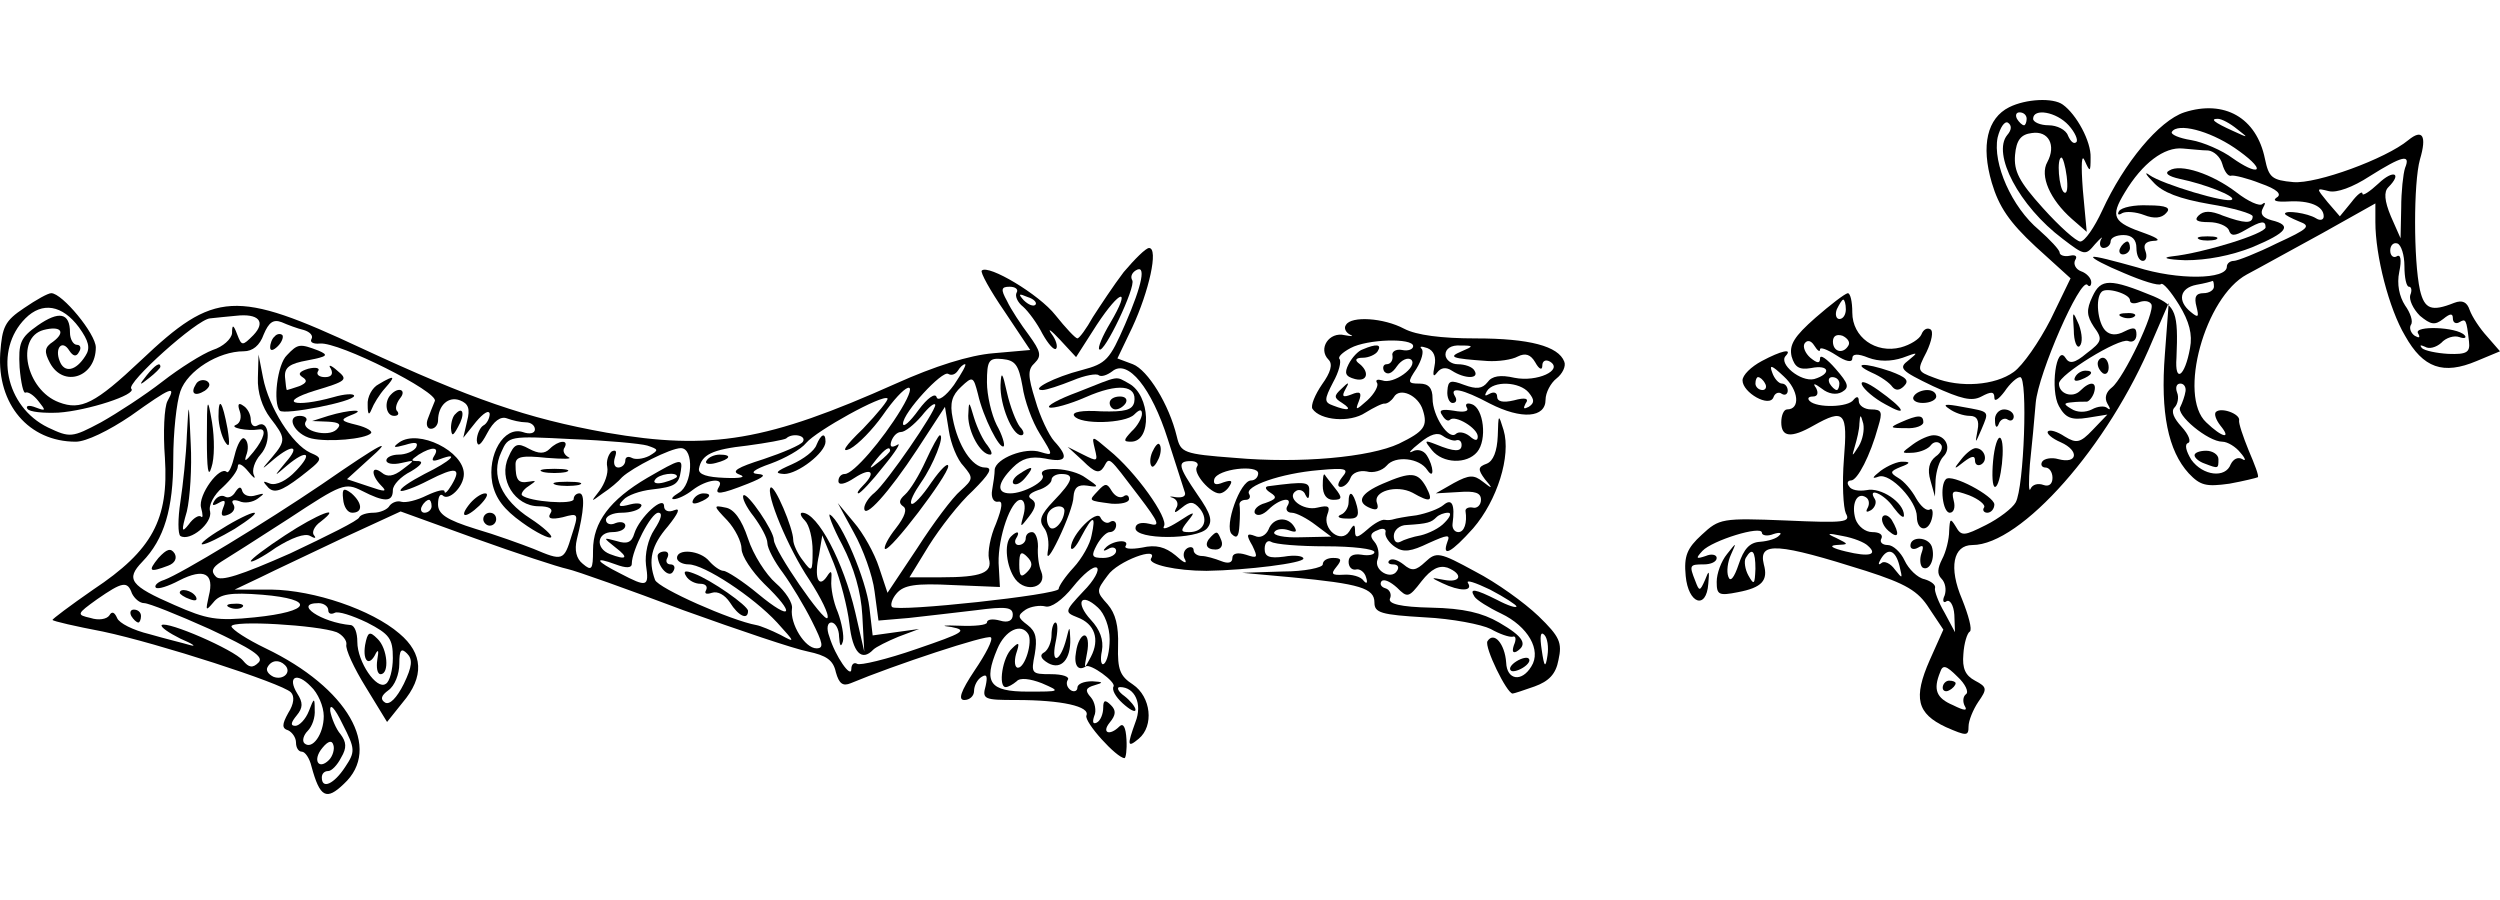 <svg xmlns="http://www.w3.org/2000/svg" viewBox="0 0 1000 360"><path d="M803.687 42.878c-8.782 4.391-11.366 15.24-6.974 30.222 2.841 9.557 6.974 15.757 17.565 25.572l13.949 12.657-8.008 16.532c-4.65 9.041-11.107 18.34-14.724 20.923-7.491 5.424-21.44 6.458-31.772 2.325-6.974-2.583-6.974-2.841-3.1-10.332 2.066-4.391 2.841-8.266 1.55-9.041-1.292-.775-2.841 0-3.616 2.066-.775 1.808-4.391 4.133-8.266 5.166-10.074 2.583-19.373-4.133-19.373-13.949 0-4.391-.775-7.749-1.808-7.749-1.292.258-6.974 4.65-12.915 9.816-8.524 7.491-10.591 10.849-9.557 15.498 1.292 4.391 3.1 5.424 7.749 4.65 7.491-1.55 8.266 2.325 1.292 4.391-5.424 1.292-14.465-6.199-11.366-9.299 2.841-3.1-1.808-2.066-9.557 2.066-4.391 2.325-7.749 5.683-7.749 7.749 0 4.908 10.849 11.107 12.399 6.716.517-1.55 2.066-2.325 3.358-1.292 1.292.775 2.325 0 2.325-1.292 0-1.55-1.033-2.841-2.325-2.841s-3.1-2.066-3.875-4.391c-1.292-3.358-.258-3.1 4.65 1.55 5.941 5.424 6.716 13.174 1.292 13.174-1.292 0-2.325 2.325-2.325 5.166 0 5.941 3.875 6.458 12.915 1.292 12.399-6.974 13.69-5.424 12.14 13.432-.775 9.816-.258 19.373.775 21.698 2.066 3.616-.517 3.875-24.023 2.841-25.572-1.033-26.606-.775-33.58 5.683-5.941 5.424-7.233 8.524-6.458 16.532 1.033 11.107 8.266 13.69 9.041 3.1.517-5.424.258-5.683-1.292-1.55-2.066 4.65-2.325 4.65-3.875.517-2.583-6.458-2.325-6.716 3.358-6.716 2.841 0 5.166-1.033 5.166-2.583 0-1.292-2.066-1.808-4.391-.775-3.875 1.292-4.133 1.033-1.292-2.066 3.875-4.133 23.764-10.332 23.764-7.233 0 1.033 2.066 1.55 4.65.517 2.325-.775 3.616-.517 2.325.517-1.033 1.292-4.391 2.325-7.749 2.583-4.133.258-6.458 2.841-8.524 9.041-1.808 5.424-3.358 7.233-4.133 4.908-.775-2.066-.258-5.941 1.033-8.782 2.325-5.166 2.325-5.166-1.55-.258-2.325 2.841-4.133 7.749-4.133 11.107 0 5.166.775 5.683 8.524 4.133 9.557-1.808 12.14-4.65 10.332-11.107-2.325-9.299 5.683-8.524 40.813 2.583 16.015 5.166 20.923 8.008 25.314 14.982l5.683 8.524-5.424 12.14c-6.716 15.24-5.166 21.44 6.458 26.864 8.266 3.616 9.041 3.616 9.041-.258 0-2.325 1.808-6.716 3.875-9.816 3.616-5.166 3.616-5.941-1.292-8.524-3.875-2.066-5.166-4.908-4.65-10.591.258-4.391 1.55-8.524 2.583-9.041 1.033-.775-.517-6.458-3.1-12.915-5.424-12.657-3.616-21.698 4.133-21.698 19.373 0 54.503-39.521 72.068-81.884l6.458-14.982-1.55 20.665c-1.808 23.248 1.292 38.488 9.557 47.529 4.65 4.908 6.974 5.424 16.273 4.133 5.683-1.033 10.849-2.325 11.366-2.583.517-.517-1.292-5.166-3.616-10.591-2.325-5.683-4.133-11.107-3.875-12.14.517-2.583-7.233-5.424-9.299-3.358-.775.775 0 3.1 1.808 5.424 4.65 5.683.775 4.908-5.683-1.292-11.366-10.591-.517-50.112 16.273-59.153 4.908-2.583 18.34-10.074 30.222-16.532l21.181-11.882v7.491c0 13.432 5.424 34.613 11.882 45.462 7.233 12.915 15.24 15.757 28.672 10.074l9.299-3.875-5.166-5.941c-2.841-3.1-5.941-7.749-6.974-10.591-1.033-3.1-2.841-4.133-6.199-2.841-9.041 3.616-11.882 2.583-13.69-5.166-2.583-11.882-2.583-42.879 0-52.178 2.841-9.557 1.033-12.399-4.65-7.749-9.041 7.491-36.68 17.565-45.979 16.79-8.524-.775-9.816-1.808-11.366-9.299-3.358-16.532-16.273-23.764-32.288-18.598-10.074 3.358-24.023 20.148-32.805 39.263-3.1 6.716-6.974 12.399-8.782 12.399-1.55 0-8.266-5.941-14.982-13.432-9.557-10.591-11.624-14.724-11.107-21.181.517-5.941 2.325-8.266 6.716-8.782 6.716-1.033 9.816 4.908 6.199 11.624-3.1 5.424 1.033 14.982 9.816 22.731l5.941 5.166-1.55-16.79c-.775-10.332-.517-14.724.775-11.624 2.066 4.65 2.325 4.65 2.325-1.292.258-6.458-5.683-17.307-11.107-21.181-3.875-2.841-14.724-2.325-21.44 1.033zm6.974 4.65c0 1.292-.517 2.583-1.033 2.583-.775 0-2.066-1.292-2.841-2.583-.775-1.55-.258-2.583 1.033-2.583 1.55 0 2.841 1.033 2.841 2.583zm16.79 2.583c2.583 2.841 3.875 5.941 3.1 6.716-1.033 1.033-2.325-.258-3.358-2.583-.775-2.325-4.391-4.133-7.749-4.133s-6.199-1.292-6.199-2.583c0-4.391 9.299-2.841 14.207 2.583zm-24.539 3.875c-6.199 7.491 4.65 28.414 22.214 41.588 8.782 6.716 9.041 6.716 12.915 2.066 2.325-2.583 3.358-3.358 2.325-1.808-.775 1.808-.258 3.358 1.033 3.358 1.55 0 2.841-1.292 2.841-2.583 0-1.55 2.325-2.583 5.166-2.583 3.358 0 5.166 1.808 5.166 5.166 0 2.841 1.033 5.166 2.583 5.166 1.292 0 1.808-1.808 1.033-3.875-1.033-2.583 0-3.875 3.1-4.133 3.1 0 2.066-1.033-2.841-2.841-13.432-4.65-14.465-6.716-8.524-16.532 6.974-11.624 15.757-18.34 23.248-17.565 3.358.258 7.749.775 10.074.775 2.325.258 4.908 2.583 5.683 5.424.775 2.841 2.325 5.166 3.616 4.65 1.033-.258 6.458 1.033 11.624 3.1 6.716 2.325 8.782 4.391 6.458 5.683-1.808 1.292 0 1.808 4.65 1.55 8.524-.517 14.207 1.808 14.207 5.941 0 1.55-1.55 1.808-3.1.775-3.358-2.066-12.399-3.358-12.399-1.808 0 .517 2.583 1.808 5.683 3.1 4.908 1.808 3.875 2.841-9.041 8.782-7.749 3.875-15.757 6.974-17.048 6.974-1.55 0-2.841 1.033-2.841 2.325 0 5.166-19.631 5.424-35.905.258-9.299-2.583-17.048-4.65-17.565-4.133-.517.517 4.908 3.358 12.399 6.458 7.233 3.1 13.69 5.166 14.724 4.391.775-.775 3.875 2.841 7.233 8.266 4.133 6.716 5.424 11.882 4.391 17.307-2.066 11.624-6.199 14.207-5.424 3.875.775-18.082-.258-20.665-9.041-24.539-17.565-7.233-21.181-7.233-24.539 0-2.583 5.424-2.325 7.749.517 12.14 3.616 4.908 3.358 5.941-2.841 10.591-4.908 4.133-6.974 4.391-8.524 1.808-3.616-5.683-6.199 12.915-2.583 19.373 2.583 4.65 4.908 5.683 11.366 4.65l8.008-1.292-5.941 6.199c-4.908 5.166-6.458 5.424-11.107 2.583-3.1-2.066-5.941-2.841-6.716-2.066-.775.775 1.55 2.841 5.166 4.391 7.491 3.358 6.716 8.782-1.033 6.716-2.583-.775-5.683-.258-6.458 1.033-.775 1.292 0 2.325 1.292 2.325 1.55 0 2.841 1.808 2.841 4.133 0 2.583-1.55 3.616-3.616 2.841-2.066-.775-4.391-.258-5.166 1.55-.775 1.808-.775-2.841-.258-9.816.775-7.233 1.808-18.082 2.325-24.539 1.033-11.882 17.823-50.112 20.665-47.27.775 1.033 1.55.517 1.55-1.033s-1.808-3.616-4.133-4.391c-2.066-.775-3.1-2.841-2.325-4.391 1.033-1.55.258-2.325-2.066-1.808-2.325.517-4.133-.258-4.133-1.292s-3.875-5.166-8.266-9.041c-10.849-9.041-18.598-26.606-16.532-36.938 1.033-4.133 2.841-6.716 4.133-5.941 1.55 1.033 1.55 2.841-.258 4.908zm91.958-2.325c4.65 3.616 4.65 3.616-1.55.775-8.008-3.616-9.299-4.908-6.199-4.908 1.55 0 4.908 1.808 7.749 4.133zm-1.033 7.491c5.683 3.875 9.557 7.491 8.782 8.524-1.033.775-5.166-1.292-9.557-4.391-4.133-3.1-11.882-6.458-16.532-7.233-4.908-.775-8.524-2.325-7.749-3.358 2.325-3.616 14.724-.517 25.056 6.458zm-67.16 11.366c.517 4.391.258 7.233-1.033 6.458-2.066-1.292-3.1-13.949-1.033-13.949.517 0 1.55 3.358 2.066 7.491zm135.353-3.358c-.775 2.325-1.55 9.557-1.55 16.015l-.258 12.14-3.875-8.782c-2.583-6.199-2.841-9.816-1.033-11.624 5.683-5.683 2.066-7.233-3.875-1.55-3.616 3.358-6.458 5.166-6.458 4.133 0-1.292-2.066.258-4.391 3.358l-4.65 5.683-4.908-5.683c-4.65-5.683-4.65-5.683.517-4.391 3.1.775 9.557-1.55 16.273-5.941 13.174-8.266 16.532-9.041 14.207-3.358zm-.258 39.263c0 4.65.775 8.266 1.808 8.266 1.033 0 1.292 1.55.517 3.358-.517 1.808 1.033 5.424 3.875 8.266 4.391 3.616 5.941 3.875 9.299 1.292 2.841-2.325 3.875-2.325 3.875-.258 0 1.808 1.292 2.325 2.583 1.55 2.583-1.55 2.841-1.292 3.875 7.749.517 4.391-1.033 5.166-8.266 4.908-4.65-.258-9.557-1.292-10.591-2.325-1.033-1.292-.517-1.292 1.292-.517 1.55 1.033 4.391.258 6.458-1.55 1.808-2.066 5.166-3.1 7.233-2.325 2.066.775 3.1.258 2.066-.775-3.1-3.358-20.406-3.875-18.598-.775 1.033 1.808.517 2.066-1.292 1.033-1.55-1.033-2.325-3.1-1.55-4.391 1.033-1.292-.258-4.908-2.325-7.749-2.325-3.616-3.358-8.524-2.325-13.432 1.033-4.908.517-7.233-1.033-6.199-1.292.775-2.583-.258-2.583-2.325s1.292-3.358 2.841-2.841c1.55.517 2.841 4.65 2.841 9.041zm-76.201 8.266c0 1.292-1.808 2.583-4.133 2.583-3.1 0-3.875 1.55-2.841 5.424 1.033 4.133.775 4.65-2.325 2.066-5.424-4.391-4.391-9.557 2.325-10.849 3.1-.517 5.941-1.292 6.458-1.55.258 0 .517.775.517 2.325zm-33.58 5.424c0 1.292 1.55 1.55 3.616.775 2.066-.775 4.133-.517 4.908.775 1.808 2.841-11.107 29.705-15.757 33.322-2.325 1.808-3.1 4.133-1.808 6.458 1.292 2.066 1.292 2.841 0 1.808-1.033-1.033-3.875-.775-6.199.517-2.583 1.292-5.941 1.292-8.266-.258-3.1-1.808-3.1-2.325.258-2.583 2.066-.258 4.65-.258 5.683-.258.775.258 2.325-1.292 3.1-3.358 1.55-4.65-1.292-5.166-5.424-1.033-3.1 3.1-8.524 1.292-8.524-2.841 0-3.616 24.023-18.34 27.639-17.048 1.808.775 3.358-.258 3.358-2.583 0-2.841-1.033-3.1-4.65-1.292-3.358 1.808-5.941 1.55-7.749-.258-3.1-3.1-4.133-12.915-1.55-15.498 1.808-2.066 11.366.775 11.366 3.358zm-113.656 3.616c0 2.066-1.033 3.875-2.583 3.875-1.292 0-1.808-1.808-1.033-3.875 1.033-2.066 2.066-3.875 2.583-3.875s1.033 1.808 1.033 3.875zm1.033 14.465c-2.066 3.616-6.199 2.583-6.199-1.55 0-2.325 1.55-3.1 3.875-2.325 2.066 1.033 3.1 2.583 2.325 3.875zm-11.366 1.55c0-1.033 2.841 0 6.458 2.325 3.875 2.583 6.458 3.1 6.458 1.292 0-1.808 2.066-2.066 6.458-.258 4.133 1.55 9.041 1.55 13.69 0 6.199-2.325 6.458-2.325 2.325 1.033-4.133 3.1-3.1 4.133 9.816 10.332 11.366 5.166 15.498 6.199 19.373 4.133s5.166-2.066 5.166.517c0 1.808 1.808.517 4.133-2.583 2.066-3.1 4.908-5.683 6.199-5.683 3.1 0 1.55 44.171-1.808 50.112-1.292 2.325-6.716 6.458-11.882 9.041-8.782 4.391-9.816 4.65-12.14.517-2.066-3.358-2.325-3.1-2.583 1.808 0 3.358-1.292 8.524-2.841 11.366-1.808 3.616-2.066 5.941-.258 7.749 1.55 1.55 2.066 4.391 1.292 6.716-1.033 2.066-.517 3.358.775 2.325 1.292-.775 2.841 1.55 3.1 5.424l.258 6.974-4.133-7.749c-2.583-4.391-4.133-8.782-3.875-9.816.517-1.292-1.55-2.841-4.133-3.616-2.841-.517-6.458-4.133-8.008-7.491s-4.65-6.199-6.716-6.199c-2.325 0-3.358-1.292-2.583-2.583.775-1.55-.775-2.583-3.616-2.583-2.841 0-5.683-2.325-6.716-5.166-1.808-5.941.517-11.107 4.133-8.782 1.292.775 1.55 2.583.775 4.133-1.033 1.808-.517 2.066 1.292 1.033 1.55-1.033 2.325-3.1 1.55-4.391-3.358-5.166 3.875-2.066 7.491 3.358 2.325 3.1 4.133 4.65 4.133 3.1 0-5.166-9.299-11.366-14.982-10.074-3.1.517-6.199 0-6.974-1.55-1.033-1.292-.517-2.325.775-2.325 2.583 0 7.749-10.074 10.849-21.44 1.808-5.941 1.55-6.974-2.841-6.974-2.583 0-4.908-1.55-4.908-3.358 0-1.808-.775-2.066-2.066-.517-2.066 3.1-14.724 3.358-17.565.517-1.033-1.033-.517-1.808 1.292-1.808 1.808 0 2.325-1.292 1.292-3.358-1.55-2.066-.775-2.066 2.325.258 2.583 2.066 5.683 2.583 8.008 1.292 3.1-1.808 2.583-3.358-2.583-9.299-3.358-3.875-6.199-5.941-6.199-4.133 0 2.066-1.033 2.066-3.875-.258-2.066-1.808-3.1-4.391-2.325-5.683 1.033-1.55 2.583-1.292 3.875.775 1.292 2.066 2.325 2.841 2.325 1.55zm-21.956 13.69c.775 1.292.258 2.583-1.033 2.583-1.55 0-2.841-1.292-2.841-2.583 0-1.55.517-2.583 1.033-2.583.775 0 2.066 1.033 2.841 2.583zm29.705 0c0 1.292-.517 2.583-1.033 2.583-.775 0-2.066-1.292-2.841-2.583-.775-1.55-.258-2.583 1.033-2.583 1.55 0 2.841 1.033 2.841 2.583zm138.453 3.1c-.258 1.808-1.292 4.65-2.066 6.199-2.066 3.1 11.107 13.949 16.79 13.949 2.066 0 5.424 2.066 7.233 4.391 2.066 2.325 2.325 3.616.775 2.583-1.808-1.033-3.616 0-4.65 2.066-2.066 5.683-11.107 4.65-15.757-1.808-2.066-3.358-2.841-6.199-1.292-6.716 1.292-.517.258-3.358-2.583-6.458-3.1-3.358-4.391-6.199-2.841-7.749 1.292-1.292 1.808-4.133 1.033-5.941-.775-2.066-.258-3.616 1.292-3.616s2.325 1.55 2.066 3.1zm-130.704 21.956c-2.841 4.391-2.841 4.391-1.55 0 .775-2.583 1.808-6.716 1.808-9.041.258-3.875.517-3.875 1.55 0 .517 2.583-.258 6.458-1.808 9.041zm3.616 39.779c4.133 3.616.775 4.65-8.782 2.325-5.424-1.292-6.974-2.325-3.875-2.583 5.166-.258 5.166-.258 0-2.841-4.133-1.808-3.616-2.066 2.583-.775 4.391.775 8.782 2.583 10.074 3.875zm-44.946 9.299c-.258 6.199-.517 6.716-2.841 2.583-1.292-2.325-1.808-5.683-1.033-6.974 2.583-4.391 3.875-2.841 3.875 4.391zm57.603-1.292c1.292 5.424 1.292 5.424-1.808 1.55-1.808-2.583-4.391-3.616-5.424-2.583-1.292 1.033-1.292.258-.258-1.55 2.841-4.908 5.941-3.616 7.491 2.583zm26.606 51.403c-1.292 1.033-1.292 3.1-.517 4.65 1.292 2.066 0 2.066-4.65-.258-6.716-2.841-8.008-6.199-5.166-13.174 1.033-3.1 2.325-2.841 6.974 1.808 3.1 2.841 4.65 6.199 3.358 6.974z"/><path d="M867.747 68.192c-2.066 1.033-.517 2.325 4.133 3.358 10.074 2.066 22.473 6.974 20.923 8.266-1.55 1.808-28.156-6.199-33.063-9.816-2.066-1.55-1.55-.258 1.55 2.841 3.616 4.133 10.591 6.716 22.473 8.782 9.557 1.55 17.307 3.875 17.307 4.908 0 3.1-3.358 2.841-11.882-.258-4.908-2.066-7.749-2.066-9.816 0-1.808 1.808-.517 2.583 4.133 2.583 3.875 0 7.233 1.55 8.008 3.1.775 2.583 2.325 2.583 6.716 0 6.199-3.616 8.008-3.875 8.008-1.033 0 2.583-25.056 10.332-37.455 11.624-4.391.517-2.066 1.292 5.424 1.55 8.524 0 18.082-1.808 26.606-5.166 14.207-5.941 16.273-8.782 7.749-10.849-3.616-1.033-4.65-2.583-3.358-4.908 1.033-1.808 1.033-2.583-.258-1.55-1.033 1.033-5.683-1.033-10.332-4.65-9.816-7.491-22.473-11.624-26.864-8.782z"/><path d="M847.599 84.465c-.775 1.292-.258 1.808 1.292.775 1.55-.775 5.424-.517 8.782.775 3.875 1.55 6.974 1.292 8.782-.775 2.066-2.066.258-3.1-7.233-3.1-5.424-.258-10.591.775-11.624 2.325zM879.888 95.831c1.55.517 4.65.517 6.458 0 1.55-.775.258-1.292-3.358-1.292s-4.908.517-3.1 1.292zM848.116 99.189c-.775 1.292-.258 2.583 1.033 2.583 1.55 0 2.841-1.292 2.841-2.583 0-1.55-.517-2.583-1.033-2.583-.775 0-2.066 1.033-2.841 2.583zM829.517 131.994c0 4.65 1.292 7.491 2.325 6.458 1.292-1.292 1.033-4.908-.258-8.524-2.583-5.941-2.583-5.683-2.066 2.066zM848.891 126.828c1.808.775 4.133.517 4.908-.258 1.033-.775-.517-1.55-3.358-1.292-2.841 0-3.616.775-1.55 1.55zM839.075 145.426c0 1.55 1.033 3.1 2.066 3.875 1.292.775 2.325-.258 2.325-2.325s-1.033-3.875-2.325-3.875c-1.033 0-2.066 1.033-2.066 2.325zM830.034 150.85c-.775 1.55.258 1.808 2.325 1.033 4.65-1.808 5.424-3.616 1.808-3.616-1.55 0-3.358 1.033-4.133 2.583zM748.667 149.042c3.616 1.55 7.233 4.133 8.266 5.683 1.292 1.55 2.841 1.55 4.65-.258 2.325-2.325.775-3.616-5.424-5.941-10.591-3.616-15.757-3.358-7.491.517zM744.792 153.95c.775 1.808 4.908 5.424 9.299 7.749 9.557 5.424 7.749 1.808-2.841-5.683-4.391-3.1-7.233-4.133-6.458-2.066zM765.457 158.6c-.775 1.292.775 2.583 3.616 2.583 3.1 0 5.424-1.292 5.424-2.583 0-1.55-1.55-2.583-3.616-2.583-2.066 0-4.65 1.033-5.424 2.583zM779.664 163.507c2.066 1.55 5.683 2.841 8.266 2.841 2.841 0 3.875 1.808 3.1 5.683-1.033 5.683-1.033 5.683 1.55-.258 3.1-7.491 3.616-6.974-7.749-9.041-6.716-1.292-8.008-1.033-5.166.775zM798.004 168.157c0 2.841.775 3.358 1.55 1.292.517-1.55 2.325-2.583 3.616-1.55 1.292.775 2.325 0 2.325-1.292 0-1.55-1.808-2.841-3.875-2.841s-3.875 2.066-3.616 4.391zM760.291 168.932c-4.65 2.066-4.391 2.325 2.066 2.325 3.875.258 6.974-1.033 6.974-2.325 0-3.1-2.066-3.1-9.041 0zM765.199 177.714c-4.908 3.616-4.908 3.616.258 3.358 2.841-.258 5.941-1.55 6.974-3.1 1.033-1.292 2.841-1.55 3.875-.258 1.033 1.033.258 3.358-2.066 4.908-2.583 2.066-3.358 5.166-2.066 9.557l1.808 6.458.258-6.716c.258-3.616 1.55-7.749 3.1-9.299 3.358-3.358 1.033-8.524-3.875-8.524-1.808 0-5.424 1.55-8.266 3.616zM797.229 184.43c-.517 5.683-.258 10.332.775 10.332 2.325 0 4.391-18.082 2.066-19.631-1.033-.517-2.325 3.616-2.841 9.299zM784.572 183.655c-3.358 4.133-3.1 4.391 1.033 1.033 3.1-2.325 4.391-2.583 4.391-.517 0 1.808 1.292 2.325 2.583 1.55 2.841-1.808 1.033-6.458-2.325-6.458-1.292 0-3.875 2.066-5.683 4.391z"/><path d="M752.283 188.305c-3.616 2.841-3.616 3.358-.775 2.325 4.65-1.55 15.24 9.816 15.24 16.015 0 5.683 4.391 6.458 5.941 1.033.775-2.841.258-4.65-.775-3.875-1.292.775-3.616-1.292-5.424-4.391-1.808-3.358-4.908-6.974-7.233-8.266-3.358-2.066-3.358-2.583 1.033-4.391 3.616-1.292 4.133-2.066 1.033-2.066-2.066-.258-6.199 1.55-9.041 3.616zM778.372 191.663c-2.583 2.583-1.292 13.432 1.55 13.432 1.55 0 2.325-2.066 1.55-4.908-1.033-4.133-.258-4.391 6.199-2.066 3.875 1.55 6.716 3.875 5.941 4.908-.775 1.033 0 2.066 1.292 2.066 1.55 0 2.841-1.55 2.841-3.358-.258-3.358-17.048-12.399-19.373-10.074zM753.058 206.645c-.775 1.292.258 3.875 2.325 5.683 4.133 3.616 4.65 1.292 1.292-4.391-1.292-1.808-2.841-2.325-3.616-1.292zM764.166 218.269c0 1.292 1.292 1.808 3.1.775 2.066-1.292 2.325-.517 1.292 2.325-.775 2.325-.517 4.908.517 5.683 2.841 1.55 5.166-3.875 3.616-8.524-1.55-3.875-8.524-4.133-8.524-.258zM877.821 182.106c0 1.033 1.808 2.583 4.133 3.358 5.424 2.066 5.424 2.066 5.424-1.808 0-1.808-2.325-3.358-4.908-3.358-2.583 0-4.65.775-4.65 1.808zM777.081 275.096c0 1.292 1.292 1.808 2.583 1.033 1.55-.775 2.583-2.066 2.583-2.841 0-.517-1.033-1.033-2.583-1.033-1.292 0-2.583 1.292-2.583 2.841zM449.546 108.746c-4.133 5.424-9.557 13.69-12.399 18.082-2.583 4.65-5.424 8.524-6.199 8.524-.775 0-4.65-4.133-8.782-9.299-6.458-8.266-26.864-20.406-29.447-17.823-.775.517 3.358 8.008 9.041 16.273l10.332 15.498-14.724 1.292c-9.557.775-23.506 5.166-39.005 12.14-51.403 22.989-73.876 26.864-115.722 19.631-31.772-5.683-54.245-13.432-98.157-33.838-50.37-23.506-58.636-22.989-88.083 4.908-18.34 17.307-24.023 20.148-32.805 16.79-13.174-4.908-17.565-25.831-6.199-28.93 6.974-1.808 9.041.775 3.875 4.65-3.616 2.325-3.616 4.133-1.292 8.524 5.424 10.074 18.34 5.683 18.34-6.199 0-5.424-13.432-21.698-17.823-21.698-1.292 0-5.941 2.583-10.849 5.941-7.749 5.166-8.782 7.491-9.557 18.082-1.292 20.406 11.366 35.388 30.222 35.388 4.133 0 13.174-4.391 21.956-10.332 16.273-11.624 18.34-12.399 14.724-5.941-1.292 2.325-1.808 12.657-1.033 22.731 1.55 24.539-4.908 36.938-28.672 52.695-9.299 6.458-16.532 11.882-16.273 12.14.258.517 9.299 2.583 20.148 4.65 21.956 4.65 71.551 20.665 75.168 24.281 1.55 1.55 1.292 4.65-1.033 8.266-2.583 4.65-2.583 6.199 0 6.974 1.55.775 3.1 2.841 3.1 4.908 0 2.066 1.033 3.616 2.325 3.616s3.1 2.583 3.875 5.941c3.358 12.399 5.941 13.69 12.915 6.974 15.498-14.207 1.55-38.488-31.255-54.245-7.491-3.616-13.432-7.491-13.69-8.782 0-2.583 34.613-.517 42.104 2.325 2.325 1.033 4.133 3.358 3.875 4.908-.517 1.808 3.1 9.557 7.749 17.048l8.524 13.949 6.199-7.749c8.782-10.332 8.266-19.631-1.292-27.639-11.107-9.557-34.097-17.307-51.145-17.565h-14.724l10.332-4.908c5.683-2.841 20.665-9.816 33.063-15.757l22.989-10.591 29.964 10.849c16.532 5.941 33.063 11.366 36.68 12.14 3.616.775 24.539 8.266 46.495 16.532 22.214 8.008 44.429 15.498 49.853 16.532 7.233 1.55 10.074 3.358 11.107 8.266 1.292 4.65 2.841 5.683 5.941 4.391 17.307-7.233 54.761-19.631 56.053-18.34 1.033.775-2.066 6.716-6.458 13.174-5.683 8.524-6.716 11.882-4.133 11.882 2.066 0 3.875-1.55 3.875-3.616 0-2.066 1.292-4.65 3.1-5.683 2.066-1.292 2.325 0 1.55 3.616-1.55 5.424-.517 5.683 12.14 5.683 18.34 0 29.705 2.583 28.156 6.199-1.033 2.583 12.14 17.048 15.24 17.048.517 0 1.033-3.358.775-7.491-.258-4.908-1.292-6.716-2.841-5.166-3.875 3.875-7.233 2.583-3.875-1.55 2.583-3.1 2.583-4.908.517-6.974-2.325-2.325-3.1-2.066-3.1 1.033 0 2.325-1.033 5.166-2.583 5.941-1.55.775-1.808-.258-1.033-2.583 1.033-2.066.258-5.683-1.292-7.491-2.583-2.841-2.066-3.875 1.55-4.908 3.616-1.033 3.358-1.292-1.033-1.55-3.358 0-5.941 1.033-5.941 2.583 0 1.292-1.292 1.808-2.583 1.033-1.55-1.033-2.066-2.841-1.292-4.133 1.033-1.292-2.066-2.325-6.716-2.325-7.749 0-8.008-.258-6.458-8.008 1.033-6.199.517-9.041-2.841-11.624-4.133-3.1-4.133-3.875-.775-6.199 2.066-1.292 5.683-1.808 7.749-1.292 2.325.775 6.974-2.583 11.107-7.749 4.133-5.166 8.266-8.524 9.557-7.749 1.292.775-1.033 5.166-5.424 9.557-7.491 8.008-7.491 8.266-2.325 10.332 6.974 2.583 9.041 8.782 5.424 15.757-2.841 5.424-2.841 5.166-1.55-1.55.775-3.875.258-6.974-1.033-6.974s-2.841 2.841-3.358 6.458c-1.033 5.424.775 8.008 3.875 5.941 1.808-1.292 12.14 6.199 11.107 8.008-.775 1.292.775 4.133 3.616 6.716 2.841 2.583 5.166 3.875 5.166 2.583 0-1.033-2.066-3.616-4.391-5.424-2.583-1.808-3.358-3.616-1.808-3.616 5.941 0 9.041 6.716 6.199 13.949-3.358 9.299-3.358 10.591 1.292 6.716 6.199-5.166 4.908-16.79-2.325-21.698-5.166-3.358-6.199-5.941-5.941-15.498.258-8.008-1.033-12.915-4.133-16.532-4.65-5.166-4.65-5.424 0-11.624 3.875-5.683 20.665-11.882 17.307-6.716-1.292 2.325 10.074 4.908 22.214 4.908 16.273-.258 38.746-3.1 38.746-4.908 0-1.033-3.358-1.55-7.749-.775-5.941.775-7.749 0-7.749-3.1 0-2.583 1.292-3.616 2.583-2.841 1.55 1.033 11.366 1.808 21.956 1.808s19.373 1.033 19.373 2.325c0 1.033-2.325 1.55-5.166 1.033-3.358-.517-5.166.517-5.166 2.841 0 2.066 1.292 3.358 2.841 3.1 1.55-.517 3.616 1.033 4.133 3.1.775 2.325.258 2.841-1.033 1.292-1.033-1.55-4.65-2.583-8.008-2.325-4.65.258-5.166-.258-2.841-3.1s2.066-3.616-1.292-3.616c-2.325 0-4.133 1.033-4.133 2.583 0 1.292-7.233 2.841-16.015 2.841l-16.273.517 19.89 1.808c27.381 2.583 33.063 4.391 33.063 10.074 0 4.133 2.583 4.908 20.148 5.941 10.849.517 22.731 2.841 26.347 4.65 3.616 2.066 7.491 3.358 8.782 3.1 1.292-.517 1.55 1.033.517 3.358-.775 2.325-.517 3.358 1.033 2.583 4.65-2.841 2.841-5.941-6.974-11.624-6.716-3.875-14.207-5.683-27.122-5.941-12.399-.258-17.307-1.55-16.532-3.616.775-1.55 0-3.616-1.808-4.133-1.808-.517-2.325-1.808-1.55-2.841 1.033-1.033 3.616.258 6.199 2.583 4.133 4.133 4.65 4.133 9.816-2.583 3.875-4.908 6.974-6.458 10.332-5.424 6.458 2.583 5.424 6.199-1.292 4.908-5.424-1.033-5.683-1.033-.775 1.292 6.974 3.358 12.399 3.358 10.332 0-1.033-1.55 2.841-.258 8.782 2.583 5.941 3.1 10.591 6.199 10.591 6.716 0 .775-3.358-.258-7.749-2.583-8.782-4.391-11.366-4.908-9.041-1.292.775 1.292 5.683 4.391 10.591 6.716 10.849 5.166 16.273 14.724 12.14 21.181-3.875 6.458-9.816 5.424-10.074-1.55-.517-7.491-4.908-12.657-7.491-8.524-1.292 2.325 7.749 20.923 10.074 20.923.517 0 4.391-1.292 8.782-2.841 5.683-2.066 8.524-4.908 9.557-10.591 1.55-6.974.517-9.299-8.008-17.565-5.683-5.424-16.79-13.432-25.314-17.823-14.207-7.749-15.498-8.008-19.89-3.875-3.875 3.616-5.424 3.875-8.782 1.033-2.325-1.808-4.65-2.583-5.683-1.55-.775.775-.258 1.55 1.55 1.55 1.808 0 2.583 1.033 1.55 2.583-2.325 3.875-9.557-.258-7.749-4.65.775-2.066.258-5.166-1.292-6.974-2.066-2.325-1.55-3.616 1.292-4.65 2.066-1.033 3.616-.517 3.1 1.033-.258 1.55 1.55 4.133 3.875 5.683 3.358 2.325 6.458 1.808 13.432-1.55 7.491-3.358 8.782-3.616 7.491-.517-2.325 6.458 1.55 4.391 10.332-5.424 9.557-11.107 15.24-28.93 12.14-39.263-2.066-6.716-2.066-6.458-2.325 2.325-.258 6.199-1.808 10.074-4.391 11.107-3.616 1.292-3.616 2.325-.775 6.199 3.358 3.875 3.1 4.133-.775 1.033-3.616-2.841-5.424-2.841-11.624.517l-7.233 4.133 9.041-.517c6.716-.517 9.041.258 9.041 3.1 0 2.066-1.55 3.616-3.358 3.1-1.55-.258-2.841.258-2.841 1.292.775 4.908-.517 8.524-2.841 8.524-1.55 0-2.583-1.55-2.325-3.358 1.033-7.749-.258-10.332-3.616-7.491-1.808 1.55-6.716 3.358-10.849 4.133-4.391.517-8.266 1.292-9.041 1.55-.775.258-2.325.517-3.616.258-1.292-.258-4.391 1.55-6.974 3.875-3.875 3.358-4.908 3.616-4.908.775 0-3.1-.517-3.1-2.325 0-3.358 5.166-10.849-1.033-8.782-6.716 1.292-3.358.517-3.875-3.875-2.841-5.941 1.55-12.915-4.133-8.524-6.716 1.292-.775 3.1 0 3.616 1.55 1.033 2.066 1.55 1.808 1.55-1.033.258-4.133-.775-4.391-16.532-2.325-1.292.258-1.033 1.292 1.033 2.583 2.841 1.808 2.325 2.583-2.066 4.133-3.1.775-4.908 2.841-4.133 4.133 1.033 1.292 3.358.517 5.424-1.55 4.391-4.391 10.074-5.424 7.491-1.292-.775 1.292 0 2.583 1.808 2.583s6.199 2.325 9.557 4.908l6.199 4.65-12.14.258c-6.716.258-11.366-.775-10.591-2.066.775-1.292 3.358-1.55 5.683-.775 2.841 1.033 3.616.775 2.325-1.292-2.583-4.391-8.524-3.875-10.332 1.033-1.033 2.325-3.358 3.616-5.424 2.583-3.358-1.292-3.616-.517-1.033 3.875 2.325 4.908 2.066 5.166-2.583 3.616-3.358-1.033-5.424-.517-5.424 1.292 0 2.066-1.808 2.325-4.391 1.292s-6.199-2.066-7.749-2.066c-1.808 0-3.358-1.033-3.358-2.325s-1.292-1.55-2.583-.775c-1.55 1.033-1.808 3.1-.775 4.65.775 1.808-.775 1.033-3.875-1.808-4.133-3.358-7.749-4.391-13.432-3.1-4.391.775-7.491.517-6.458-.775 1.55-2.841-5.683-2.066-8.266 1.033-1.033 1.033-.517 1.292 1.292.258 1.55-1.033 3.1-.517 3.1.775 0 1.55-2.325 2.841-5.166 2.841-4.65 0-4.908-.775-2.583-5.166 1.55-2.841 3.875-5.166 5.166-5.166 1.55 0 2.583-1.292 2.583-2.841 0-1.292-1.033-2.066-2.325-1.292-1.292 1.033-3.1 0-3.875-1.55-1.292-3.875-11.882 6.716-11.882 11.882.258 1.55 2.066-.258 4.133-4.391 4.65-8.782 5.941-8.782 4.133-.517-.517 3.358-3.875 9.299-7.233 12.915-3.358 3.616-5.941 7.491-5.941 8.524 0 2.325-64.577 9.299-66.643 7.233-.775-.775 0-3.358 1.808-5.424 2.841-3.358 7.491-4.133 22.473-3.358l18.856.775-.517-9.557c-.258-10.332 4.908-25.314 8.782-25.314 1.55 0 2.066 2.583 1.292 5.683-1.55 5.683-1.55 5.683 2.066 1.033 2.841-3.616 3.1-5.683 1.033-6.974-1.808-1.033-1.033-2.325 2.583-3.616 2.841-.775 5.424-2.841 5.424-4.133s1.808-2.325 3.875-2.325c5.424 0 4.908 2.583-3.1 10.849-5.166 5.424-5.941 7.749-3.875 10.591 1.55 1.808 2.325 6.199 1.55 9.816-.517 3.358 1.292 1.033 4.391-5.424 3.1-6.458 5.941-13.949 5.941-16.79.258-3.616 1.808-4.908 5.424-4.391 4.908.775 4.908.517-.517-3.1-5.424-4.133-19.631-4.908-17.307-1.033 1.55 2.325-7.491 7.233-12.915 7.233-5.683 0-5.166-4.133 1.033-10.332 3.616-3.616 6.974-4.65 12.915-3.616 8.524 1.808 9.816-.258 3.616-6.974-2.066-2.325-5.683-9.816-7.491-16.273-3.1-9.816-3.1-12.399-.258-14.982 2.841-2.841 2.325-4.65-2.325-11.107-3.1-4.133-7.233-10.332-8.782-13.69-2.583-4.65-2.325-5.683 1.033-5.683 2.325 0 3.616 1.033 2.841 2.325-.775 1.292.258 3.875 2.583 5.683 2.066 1.808 5.683 6.716 7.749 10.849 2.325 4.133 4.65 6.716 5.424 5.941.775-.775 0-3.616-1.808-5.941-1.808-2.583-.258-1.55 3.358 2.325l6.458 6.974 8.266-12.915c9.557-14.465 13.949-15.24 5.424-.775-3.1 5.166-5.166 10.074-4.391 10.591 1.808 2.066 14.724-25.056 13.174-27.639-.775-1.292-.258-2.841 1.292-3.875 4.391-2.841 2.841 5.424-4.133 21.44-6.199 14.207-7.491 15.757-17.307 18.34-11.107 2.841-20.923 8.008-15.757 8.008 1.55 0 6.974-1.808 12.14-3.875 4.908-2.066 9.557-2.841 10.332-2.066 1.033.775 3.358 0 5.424-1.55 6.199-5.166 15.757 6.716 22.214 27.122 3.1 9.816 6.199 19.115 6.716 20.923.775 1.808-.517 2.583-3.358 2.325-2.583-.517-3.1-.258-1.292.258 1.808.775 2.325 2.583 1.292 4.133-1.033 2.066-.517 2.066 2.325-.258 3.1-2.583 4.65-2.583 7.233.517 3.616 4.65 1.292 9.299-4.391 9.299-3.358 0-3.616-.517-.517-4.391 3.358-4.133 2.841-4.133-3.875.258-4.133 2.583-6.458 3.358-5.683 1.808 2.066-3.1-11.366-21.956-21.956-30.48-6.974-5.941-6.974-5.941-5.683-.517 1.292 5.166 1.033 5.166-4.65 2.325l-6.199-3.1 6.199 5.683c4.65 4.65 6.458 5.166 8.266 2.325 2.325-4.133 1.55-4.65 13.949 11.624 8.266 10.849 8.782 12.399 4.133 11.107-3.358-.775-5.424 0-5.424 1.808 0 4.65 24.798 4.65 28.672 0 2.325-2.841 1.55-5.683-3.875-13.432-7.749-11.366-8.266-13.432-2.583-13.432 2.066 0 3.358 1.033 2.325 2.325-1.55 2.583 5.424 10.591 9.041 10.591 1.292 0 3.1-1.292 4.133-3.1 1.292-2.066.517-2.325-2.583-1.292-3.1 1.292-4.133.775-3.616-1.292 1.292-4.133 17.565-5.941 17.565-2.325 0 1.55-1.292 2.841-2.841 2.841-4.391 0-10.849 18.34-7.749 21.44 2.066 2.066 2.841 1.033 3.1-3.616.258-3.358.258-6.974 0-8.266 0-1.033 1.033-1.808 2.583-1.808 1.292 0 2.066-1.033 1.292-2.325-2.066-3.1 12.657-8.266 27.897-9.557 11.107-1.033 12.14-.517 9.299 2.841-1.808 2.325-2.066 3.875-.517 3.875 1.292 0 3.1-1.55 3.875-3.616.775-2.066 3.616-3.1 6.458-2.583 2.583.775 6.199-.258 8.008-2.325 3.358-4.133 13.174-3.1 16.273 1.808 2.841 4.133 2.583-1.55-.258-5.941-1.292-2.066-3.875-2.583-5.683-1.55-2.066 1.033-.775-.517 2.841-3.358 4.391-3.616 7.233-4.391 9.299-2.841 1.808 1.292 4.133 2.066 5.166 1.808 1.292-.517 2.325.258 2.325 1.808 0 2.841-2.841 2.841-10.332-.258-4.65-1.808-4.65-1.55-1.55 2.325 4.391 5.424 13.949 5.683 18.082.775s2.583-17.565-2.066-19.115c-2.066-.775-2.841 0-2.066 1.292 1.033 1.55-1.033 2.066-5.166 1.292-4.908-.775-6.199-.258-4.65 1.808 1.033 1.808 2.325 2.583 3.1 1.808 2.066-2.066 11.107 3.358 11.107 6.716 0 1.808-1.033 1.808-3.358-.258-2.066-1.55-4.391-1.808-5.424-.775-2.841 2.583-9.299-7.233-9.299-14.207 0-4.133-1.55-5.941-5.166-5.941-4.908 0-4.908-.517-1.292-5.941 2.066-3.358 3.1-6.974 2.066-8.008s0-1.033 2.325-.258c2.583 1.033 3.616 3.616 2.841 7.233-.775 3.616-.517 4.65 1.033 2.583s3.616-2.325 5.941-.775c5.166 3.358 11.107 3.358 9.041 0-.775-1.55-3.875-2.583-6.716-2.583-2.583 0-4.908-1.808-4.908-3.875 0-2.325 2.325-3.875 5.941-3.616 5.424 0 5.424.258.517 2.325-5.424 2.325-4.391 2.841 10.332 3.875 4.391.258 9.816-.517 12.14-1.808 3.1-1.55 5.166-.775 6.974 2.325 1.55 2.841 2.841 3.358 2.841 1.292 0-1.808 1.292-2.583 3.1-1.55 5.424 3.358-5.166 8.266-14.207 6.458-5.683-1.292-9.041-.775-10.849 1.808-2.066 2.583-4.391 2.841-9.299 1.033-5.424-2.066-6.458-1.808-6.716 2.325-.258 2.583.775 4.908 2.066 4.908 1.55 0 1.808-1.292 1.033-2.583-2.583-4.133 2.841-3.1 13.949 2.841 12.657 6.458 22.214 5.683 22.214-1.55 0-2.841 2.066-6.716 4.391-8.524 2.325-1.808 3.875-4.908 3.1-6.716-2.325-6.199-13.949-9.299-35.388-9.299-13.69 0-23.764-1.292-28.672-3.875-8.266-4.391-21.181-5.166-23.248-1.55-1.033 1.292 0 3.1 1.55 3.875 1.808.775.775.775-2.066.258-6.199-1.55-10.849 5.424-6.458 9.816 1.808 1.808.775 5.166-2.583 9.816-2.841 4.133-4.65 8.524-3.875 9.816 3.1 4.65 14.982 5.683 21.181 1.55 3.358-2.066 6.974-3.875 7.749-3.616 1.033 0 2.583-1.033 3.616-2.583 2.325-4.133 9.816-.775 11.624 5.166 2.066 6.458.517 8.524-9.557 13.432-11.624 5.424-39.521 8.008-65.61 5.683-20.665-1.55-21.698-2.066-23.248-8.524-3.1-12.915-11.624-26.606-17.565-28.93l-6.199-2.325 5.941-12.399c6.716-14.465 10.591-31.772 6.716-31.772-1.292 0-5.683 4.391-10.074 9.557zm-35.388 13.174c-.775.775-2.841 0-4.65-1.808-2.325-2.583-2.066-2.841 1.55-1.292 2.583.775 3.875 2.325 3.1 3.1zm-382.554 9.041c3.875 5.424 4.65 8.266 2.583 11.366-3.875 6.199-8.524 6.974-10.332 2.066-2.066-5.166 1.033-8.782 3.875-4.133 1.55 2.325 2.841 2.583 3.875.517 1.033-1.55.517-2.841-.775-2.841-1.55 0-2.841-2.325-2.841-4.908 0-8.008-4.391-8.782-12.915-2.841-6.974 4.908-7.749 6.974-7.233 16.79.517 6.199 1.55 10.591 2.325 10.074 1.033-.517 3.358 1.033 5.166 3.358 3.1 3.875 3.1 4.133-1.033 2.583-2.583-1.033-4.133-.775-3.358.517.775 1.292 6.458 1.808 12.399 1.55 11.624-.775 31.514-7.233 29.189-9.557-2.325-2.066 26.347-27.897 31.514-28.156 2.583-.258 7.233-.775 10.332-1.033 9.041-1.033 12.14 2.325 6.974 7.749-4.391 4.391-4.65 4.391-6.458-.258-1.55-4.133-2.066-4.133-2.066-.517-.258 2.325-3.616 5.424-7.749 6.716-4.133 1.55-13.174 7.233-20.148 12.657s-18.082 12.657-24.539 16.273c-11.624 6.199-12.399 6.199-21.181 2.066-17.048-8.266-21.698-30.997-9.041-43.654 6.716-6.716 14.724-5.424 21.44 3.616zm89.891 1.033c2.583.775 3.875 2.325 3.1 3.616-.775 1.292.775 2.066 3.358 1.808 7.491-.775 47.529 19.373 45.979 22.989-.775 1.808-2.066 5.166-2.841 7.233-.775 2.066-.258 3.875 1.292 3.875s2.841-1.55 2.841-3.358c0-5.941 4.133-9.816 8.782-8.008 3.358 1.292 4.133 3.358 2.841 8.266l-1.55 6.716 5.166-6.458c2.841-3.358 5.166-4.908 5.424-3.1 0 1.55-1.033 3.875-2.583 4.65-1.292.775-2.583 3.616-2.583 5.941.258 2.841 1.55 2.066 4.133-2.841s5.424-6.974 8.008-5.941c2.066.775 5.424 1.55 7.491 1.55s3.616 1.292 3.616 2.841-2.066 2.066-4.908 1.033c-7.491-2.325-14.207 9.041-12.14 20.406 1.292 6.199 4.65 10.591 11.882 15.757 5.683 4.133 11.107 6.716 11.624 5.941.775-.517-3.1-4.133-8.266-7.491-11.624-7.491-16.015-17.307-11.624-26.606 2.841-6.458 3.1-6.458 28.156-5.166 13.949.517 27.639 1.808 30.222 2.583 4.65 1.55 4.65 1.808.775 4.133-2.583 1.292-5.683 1.55-6.974.775-1.55-.775-2.583-.258-2.583 1.033 0 1.55-1.292 2.841-2.841 2.841s-2.066-1.808-1.292-4.133c.775-2.325.517-3.1-1.292-2.325-1.292 1.033-2.325 3.875-1.808 6.199.517 2.583-1.033 6.716-3.1 9.557-3.616 4.65-3.616 4.65 1.292 1.033 2.841-1.808 6.458-4.908 7.749-6.458 4.133-3.875 19.373-11.624 23.506-11.624 5.424 0 4.65 14.724-.775 17.823-2.583 1.55-3.358 2.583-2.066 2.583 1.55 0 4.908-1.55 7.491-3.616 5.683-4.391 12.915-5.166 10.591-1.292-2.066 3.358.517 3.1 11.624-1.292 6.458-2.583 7.491-3.616 3.875-3.875-3.358-.258-1.55-1.808 5.166-4.133 5.683-2.066 12.14-5.683 14.207-8.266 4.133-4.908 30.739-19.631 32.547-17.823.517.517-3.875 5.941-9.816 12.14-7.233 6.974-9.041 9.816-5.166 8.008 3.358-1.808 9.041-7.749 12.915-13.174 9.299-13.432 15.24-15.498 7.491-2.583-7.491 12.399-19.115 25.831-22.473 25.831-1.55 0-2.583 1.292-2.583 2.841 0 1.808 2.583 1.292 6.458-1.292 6.716-4.391 8.782-2.325 3.358 3.1-1.808 1.808-2.583 3.1-1.808 3.1.775 0 5.424-4.908 10.074-10.849 4.908-5.941 7.233-9.816 5.424-8.524-2.325 1.292-3.1.775-2.325-1.55.775-2.066 2.325-3.616 3.875-3.616 1.55 0 5.166-2.841 8.266-6.458 2.841-3.616 5.166-5.424 5.424-4.391 0 2.841-19.373 30.997-24.281 35.13-2.325 1.808-4.133 4.65-4.133 6.199 0 4.65 9.816-6.199 21.181-23.506l11.107-17.048 1.55 9.557c.775 5.166 3.358 11.624 5.941 14.207 3.875 4.65 3.875 5.166-1.292 9.816-3.1 2.583-10.849 12.915-17.307 22.989l-11.882 17.823-3.358-10.074c-1.808-5.683-6.458-13.949-10.074-18.082l-6.458-7.749 6.458 11.882c3.616 6.458 7.491 17.048 8.266 23.506l1.55 11.624 12.14-1.033c6.458-.775 18.598-2.066 26.864-3.1 11.882-1.55 14.724-1.292 14.724 1.808 0 2.325-1.808 3.358-5.166 2.325-2.841-.775-5.166-.517-5.166.775 0 1.033-4.908 1.55-10.849 1.292-6.716-.258-8.008 0-3.358.517 6.716 1.292 4.908 2.325-13.949 8.782-11.882 4.133-22.731 6.716-23.764 5.941-1.292-.775-2.325.258-2.325 2.066 0 4.133-6.458-5.166-8.782-12.915-1.292-3.358-.775-5.683.775-5.683s3.1 2.583 3.1 5.683c.258 3.875.775 4.391 1.55 1.808.517-2.066-.517-7.491-2.066-11.624-1.808-4.133-2.841-9.816-2.583-12.657.258-3.875 0-4.391-1.808-1.55-3.358 4.908-5.166.258-3.1-8.782l1.292-7.749 4.65 11.366c2.583 6.458 5.424 17.307 6.199 24.023 1.292 11.624 4.908 15.24 9.557 10.332 1.033-1.033 5.683-3.358 10.074-5.166l8.266-3.1-9.299 1.292-9.299 1.292-1.292-11.107c-1.292-11.107-11.107-34.355-15.757-37.196-1.033-.775 1.033 4.908 4.908 12.14 4.65 9.041 7.491 18.598 8.008 28.156l.775 14.465-3.616-15.757c-4.65-19.89-14.982-39.779-21.181-39.779-1.033 0-.775 1.292 1.033 3.1 1.808 1.808 3.1 7.233 3.1 12.14 0 8.524-.258 8.782-3.875 3.875-2.066-2.583-3.875-6.458-3.875-8.266 0-4.65-7.491-22.214-9.041-20.923-2.066 2.325 6.974 24.281 15.498 36.938 4.65 7.233 8.008 13.949 7.233 15.24-1.292 2.066-21.44-27.122-21.44-31.255 0-3.616-10.591-19.115-12.14-17.823-.775.775 1.033 4.65 4.133 8.524 2.841 3.875 5.424 8.524 5.424 10.591s2.841 7.491 6.199 11.882c3.358 4.65 8.524 13.174 11.624 19.373 4.391 8.782 4.908 10.849 1.808 10.849-4.65 0-10.591-9.816-9.816-15.757.517-2.325-2.583-6.974-6.458-10.332-3.875-3.358-9.041-11.366-11.107-17.823-2.583-7.749-5.683-11.882-9.041-12.399-4.908-1.033-4.908-.775.775 5.166 3.1 3.358 5.683 8.524 5.683 11.366 0 2.841 4.133 9.041 9.041 13.949 12.915 12.399 11.107 15.24-2.325 4.133-6.199-5.166-12.657-9.299-13.949-9.299-1.292 0-3.875-1.808-5.683-3.875-3.616-4.391-12.915-5.166-12.915-1.292 0 1.292 2.066 2.583 4.65 2.583 6.199 0 25.831 12.915 35.388 23.248 7.233 8.008 7.491 8.266 1.292 4.908-3.616-1.808-8.008-3.616-9.557-3.875-10.074-1.808-39.263-14.724-40.554-18.082-2.841-7.749-1.55-13.69 5.166-21.44 4.133-5.166 5.166-7.491 2.583-6.458-2.325 1.033-4.133.258-4.133-1.55 0-4.65-9.816 4.391-11.882 10.849-1.033 3.616-2.841 4.391-6.974 3.1-5.683-1.55-5.683-1.55-.517 2.583 5.424 4.133 4.391 5.166-2.325 2.583-5.941-2.325-5.166-8.782 1.033-8.782 2.841 0 5.166-1.033 5.166-2.583 0-1.292-1.808-1.808-3.875-1.033-2.066 1.033-3.875.258-3.875-1.292s2.841-2.841 6.199-2.841c3.616 0 6.974-1.033 7.749-2.325 1.033-1.292-1.033-1.808-4.133-1.033-4.65 1.292-5.424.775-2.841-1.808 1.55-1.808 6.716-3.616 11.366-4.133 9.299-1.033 10.849-2.066 11.624-7.491.775-5.166 0-4.908-13.432 2.841-14.982 8.782-21.698 17.823-21.698 28.93 0 7.749-.517 8.524-4.133 5.424-2.583-2.066-3.358-5.424-2.325-9.816 2.841-11.107 3.358-18.34 1.033-18.34-1.292 0-2.325 1.033-2.325 2.325 0 2.325-17.823 1.033-20.665-1.55-.517-.517.517-2.325 2.583-3.616 3.358-2.325 3.358-2.325 0-1.808-4.133.775-5.166-.775-5.166-6.974 0-3.1 2.583-3.616 12.399-2.583 6.716.517 10.591.517 8.782-.258-1.55-.775-2.583-2.583-1.55-3.875 1.808-3.358-2.583-2.841-5.941.517-2.066 2.066-4.391 2.066-8.266 0-4.65-2.583-5.941-2.066-8.266 3.358-4.133 8.782 2.583 19.631 12.14 19.631 4.133 0 5.941 1.033 4.65 2.841-1.292 2.066.258 2.583 4.908 1.55 6.458-1.808 6.458-1.55 3.616 7.233-3.1 10.332-3.616 10.332-15.24 5.424-4.65-1.808-15.24-5.683-23.248-8.008-11.624-3.616-14.982-5.941-14.982-9.816 0-2.841.775-4.391 1.808-3.616 2.325 2.583 8.524-3.358 8.524-8.524 0-9.041-18.082-18.082-25.831-12.657-2.841 2.066-2.325 2.325 2.325 1.033 4.133-1.292 5.424-1.033 4.391 1.033-1.033 1.55-4.133 2.841-6.974 2.841-2.583 0-4.908 1.033-4.908 2.325s2.583 1.808 5.941 1.033c5.683-1.292 5.683-1.292.517 2.583-3.616 2.841-6.199 3.1-8.266 1.292-4.391-3.358-4.391 1.033-.258 5.166 2.583 2.583 1.55 2.583-5.166.258l-8.524-2.841 8.524-7.749c10.849-9.557 5.683-6.974-18.598 9.816-22.473 15.24-56.053 35.647-63.027 38.23-2.583.775-4.133 2.325-3.358 3.1.775.775 4.908-.517 9.299-2.841 10.074-5.166 14.207-2.841 11.882 6.199-1.292 5.941-1.292 6.199 1.808 2.583 2.583-3.358 6.716-4.133 19.631-3.1 21.44 1.808 19.631 6.716-3.1 9.041-15.24 1.55-19.115.775-32.03-4.908-17.823-7.749-19.631-10.332-12.915-17.307 8.782-9.041 12.399-21.181 12.399-41.071 0-10.591 1.292-22.731 2.841-27.122 2.841-8.266 15.24-16.015 25.314-16.015 3.616 0 6.458-2.325 8.008-6.716 2.066-4.908 3.875-6.199 7.233-4.908 2.325 1.033 6.458 2.583 8.782 3.1zm443.773 6.458c0 1.292-2.066 2.066-4.391 1.55-2.583-.517-4.391.775-3.875 2.325.258 1.808-.775 3.358-2.325 3.358-1.292 0-1.808 1.292-1.033 2.841 1.292 1.55 3.1 1.033 5.166-2.066 1.808-2.583 4.391-3.616 5.683-2.583 2.841 2.841-7.233 10.074-11.624 8.266-1.808-.517-2.841-.258-2.066 1.033.775 1.033-1.033 4.391-3.875 6.974-4.65 4.133-4.908 4.133-3.358.258 1.292-3.358.517-4.133-3.1-2.583-3.358 1.292-3.875.775-2.325-2.066 1.808-3.1 1.292-3.1-1.55-.258-3.1 2.841-3.1 3.616.258 5.683 4.391 2.841 2.325 3.358-3.616 1.033-3.616-1.292-3.616-2.325 0-9.299 2.325-4.133 3.358-8.266 2.583-9.299-.775-.775 1.033-2.583 4.391-4.391 6.716-3.616 25.056-4.133 25.056-.775zm-156.276 16.015c.775 5.683 3.875 14.207 6.974 19.115 5.424 8.782 5.424 8.782.258 7.233-6.199-2.066-17.823 2.583-18.34 6.974 0 1.808-.517 5.424-1.033 8.266-.517 2.841.517 4.908 2.325 4.65 2.066-.517 1.808 2.066-.775 8.782-2.325 5.166-3.358 11.366-2.841 13.949 1.55 5.683-2.841 7.491-19.115 7.491h-12.657l7.749-12.657c4.391-6.974 12.14-17.048 17.565-21.956 6.716-6.716 8.266-9.299 4.908-9.299-5.166 0-10.849-8.782-12.915-19.631-1.292-6.199-.258-9.299 3.358-12.657 4.65-4.391 4.908-4.133 6.716 2.841 2.066 9.299 8.782 22.473 10.332 20.923.517-.517-.517-4.391-2.841-8.524-2.066-4.133-3.875-11.882-3.875-17.048 0-8.782.775-9.816 6.199-9.299 5.166.517 6.458 2.325 8.008 10.849zm-27.381-.517c-3.358 4.65-6.458 6.716-6.974 4.908-.517-1.808-3.616.258-7.233 5.166-3.358 4.65-6.199 7.233-6.199 5.424 0-4.391 15.757-21.44 18.082-19.89 1.292.775 2.841.258 3.875-1.292.775-1.292 2.066-2.583 2.841-2.583s-1.292 3.616-4.391 8.266zm229.894 3.1c2.325 2.841 2.325 4.133 0 5.683-2.066 1.033-2.325.775-1.292-1.292 1.55-2.066 0-2.583-4.65-1.292-4.391 1.033-6.716.517-6.716-1.55 0-1.55-1.292-2.066-3.1-1.033-1.808 1.033-2.066.775-1.033-1.033 2.583-4.391 13.174-3.875 16.79.517zm-290.338 19.631c-.775 1.292-8.008 4.391-15.757 6.974-10.591 3.358-13.174 4.908-9.557 6.199 2.841 1.033.258 1.55-5.941 1.292-6.974-.258-10.591-1.292-10.332-3.616 1.033-5.683 5.166-7.749 19.373-9.299 7.749-1.033 14.724-2.325 15.498-2.841 2.325-2.325 8.266-1.292 6.716 1.292zm-147.494 5.683c-1.292 2.066-.517 2.325 2.325 1.292 8.266-3.1 4.391.775-6.199 5.941-5.941 3.1-10.074 5.941-9.557 6.716.517.517 5.683-1.292 11.107-4.133 11.107-5.683 13.432-5.166 9.299 1.808-1.55 2.583-2.841 3.875-2.841 2.583 0-1.033-3.1-.258-6.974 1.55-4.133 2.066-8.524 3.1-10.332 2.583-1.55-.517-3.616.258-4.65 1.55-.775 1.55-3.875 2.841-6.458 2.841s-5.166.775-5.683 1.808c-.258 1.292-12.915 7.491-27.639 14.465-19.89 8.782-27.897 11.366-29.705 9.299-2.066-2.066-1.55-3.616 2.066-5.941 2.583-1.55 14.724-9.299 27.122-17.307 21.181-13.949 22.473-14.465 29.189-11.107 9.041 4.65 12.399 4.65 12.399-.258 0-2.066 3.1-5.424 7.233-7.491 3.875-2.325 5.166-3.875 3.1-4.133-3.358 0-3.358-.258 0-2.583 5.424-3.358 8.524-3.1 6.199.517zm182.365-2.066c0 .517-2.066 2.583-4.391 4.391-4.133 3.358-4.391 3.1-1.033-1.033s5.424-5.424 5.424-3.358zm-85.242 10.332c0 .517-2.325 1.55-5.166 2.325s-4.65.258-3.616-1.033c1.292-2.325 8.782-3.358 8.782-1.292zm-98.157 11.882c0 1.292-1.292 2.583-2.841 2.583-1.292 0-1.808-1.292-1.033-2.583.775-1.55 2.066-2.583 2.841-2.583.517 0 1.033 1.033 1.033 2.583zm253.142 1.808c-.258 4.65-4.65 9.041-6.199 6.199-1.033-1.55-1.033-4.133-.258-5.424 1.808-3.1 6.458-3.358 6.458-.775zm-164.026 7.491c-2.583 3.875-3.875 9.816-3.358 14.207 1.292 8.782.517 9.041-10.332 3.358-9.816-4.908-10.849-6.974-1.808-3.616 4.133 1.55 6.458 1.55 6.458-.258 0-5.424 7.749-20.406 10.591-20.406 1.808 0 1.292 2.325-1.55 6.716zm316.169-2.841c-2.066 2.325-6.458 4.391-9.557 5.166-3.1.517-6.974 1.808-8.266 2.583-1.55.775-2.583-.258-2.583-2.325 0-2.325 2.325-4.391 5.166-4.391 8.524-.517 9.816-1.033 11.882-3.1 1.033-1.033 3.1-1.808 4.65-1.808s.775 1.808-1.292 3.875zm-525.14 28.414c1.033 2.066 3.1 3.875 4.908 3.875 1.808 0 13.432 4.65 26.089 10.332 17.048 8.008 21.956 11.107 19.631 13.432-2.325 2.325-3.875 2.066-6.199-.775-3.616-4.391-30.48-16.015-32.547-14.207-.517.775 2.841 3.1 7.491 5.424 4.908 2.066 6.716 3.358 3.875 2.583-2.583-.775-10.074-2.583-16.273-4.391-6.458-1.55-12.14-4.391-12.915-6.458-1.033-2.325-2.066-2.841-3.1-1.033-1.033 1.55-4.391 2.066-7.491 1.033-5.683-1.292-5.683-1.55 2.583-7.491 10.074-6.974 12.14-7.491 13.949-2.325zm391.078 18.34c0 4.65-1.033 9.041-2.325 9.816-1.033.775-1.55-1.55-.775-5.166.775-4.391-.775-8.524-4.391-12.399-6.458-6.974-4.133-11.366 2.841-4.908 2.583 2.325 4.65 7.749 4.65 12.657zm-312.553-11.624c0 1.292 1.033 1.808 2.583 1.033 1.292-.775 6.974 1.033 12.915 3.875 9.041 4.65 10.332 6.458 10.332 14.207 0 4.65-1.292 9.557-2.841 10.332-3.616 2.583-11.366-8.782-11.366-16.79 0-3.616-1.033-6.458-2.583-6.716-11.882-1.033-23.248-8.782-12.915-8.782 2.066 0 3.875 1.292 3.875 2.841zm280.006 9.557c1.808 3.1-1.292 13.432-4.133 13.432-1.292 0-1.55-2.583-.775-5.424 1.55-4.65 1.292-5.166-1.55-2.325-3.875 3.358-5.683 15.498-2.583 15.498 1.033 0 2.841-1.033 4.391-2.325 1.292-1.55 5.424-1.033 10.074.775 7.749 3.358 7.491 3.358-5.683 3.358-15.24 0-17.823-3.616-12.14-17.048 3.1-7.491 9.557-10.591 12.399-5.941zm207.68 8.524c-.775 5.166-1.292 4.908-2.325-2.325-.775-5.166-.517-7.491 1.033-5.941 1.292 1.292 1.808 4.908 1.292 8.266zm-457.463 11.366c-2.841 5.683-5.683 8.524-7.491 7.491-2.066-1.292-1.55-2.841 1.292-4.908 2.583-1.808 4.391-6.458 4.391-10.591 0-5.683.775-6.458 3.1-4.133 2.325 2.325 2.066 5.166-1.292 12.14zm-47.529-7.491c2.841 2.841-.775 6.199-4.65 4.65-2.066-1.033-3.1-2.583-2.325-3.875 1.55-2.841 4.65-3.1 6.974-.775zm15.498 20.406c0 7.233-4.65 13.69-7.749 10.849-1.033-1.033-.258-3.358 1.292-4.908 1.808-1.808 3.1-5.424 2.841-8.524 0-4.908-.258-4.908-2.325.517-1.292 3.358-3.875 5.941-5.424 5.941-2.066 0-1.808-1.292.517-4.133 2.583-3.1 2.583-5.166.258-8.782-4.133-6.716-.258-8.782 5.424-2.841 2.841 2.583 5.166 8.008 5.166 11.882zm8.524 20.406c-4.391 6.716-9.299 9.041-9.299 4.133 0-1.55 1.033-2.583 2.583-2.583 1.292 0 3.616-2.325 5.166-5.424 2.325-3.875 2.066-6.199-.258-9.299-1.808-2.066-3.616-6.458-4.133-9.299-.258-3.358 1.808-1.292 4.908 5.166 5.166 10.074 5.166 11.107 1.033 17.307zm-6.458-2.841c-4.133 4.133-6.716 0-2.583-4.908 2.325-2.841 3.875-3.1 4.391-1.033.517 1.55-.258 4.391-1.808 5.941z"/><path d="M58.726 150.075c-3.358 4.133-3.1 4.391 1.033 1.033 2.325-1.808 4.391-3.875 4.391-4.391 0-2.066-2.066-.775-5.424 3.358zM109.871 134.577c-1.033.775-1.808 2.841-1.808 4.391 0 1.55 1.292 1.292 3.1-.517 1.55-1.55 2.325-3.616 1.808-4.391-.775-.775-2.325-.517-3.1.517zM114.779 142.068c-3.875 3.616-5.683 19.115-2.841 22.214 1.808 1.808 29.705-3.616 29.705-5.941 0-1.033-3.875-.775-8.266.517-15.757 4.391-22.473 2.066-7.491-2.583 12.915-3.875 13.432-4.391 9.041-8.008-2.583-2.325-3.875-2.583-2.583-.775 1.033 2.066.258 3.358-2.325 3.358-2.325 0-3.616-1.033-2.841-2.325 1.033-1.292-.775-1.808-3.875-1.033-3.358 1.033-4.391 2.066-2.325 3.358 2.066 1.292 1.808 2.325-1.292 3.616-2.325.775-4.65 1.55-4.908 1.55-.258 0-.517-2.325-.775-5.166-.258-3.875 1.808-5.424 9.041-6.716 8.008-1.55 8.524-2.066 4.391-3.875-7.491-2.841-8.266-2.841-12.657 1.808z"/><path d="M103.155 151.109c-.258 5.941 1.808 11.882 4.908 16.015 6.199 8.008 6.458 9.041.775 15.757-4.65 5.424-4.65 5.424.775.775 7.491-6.199 10.591-5.424 4.65 1.292-4.908 5.941-4.908 5.941.517 1.292 8.008-6.716 10.591-5.166 3.616 2.066-3.616 3.875-7.749 5.941-10.332 5.166-3.1-1.292-3.1-1.033-.775 1.55 2.325 2.325 5.166 1.55 12.657-4.133 9.299-7.233 9.557-7.491 4.133-9.816-7.233-3.358-16.532-18.082-18.856-29.964l-1.808-9.299-.258 9.299zM78.358 153.692c-2.325 3.616-.517 5.166 3.616 2.583 2.066-1.55 2.325-2.841.775-3.875-1.55-.775-3.616-.258-4.391 1.292zM151.459 153.692c-2.583 1.292-4.65 5.166-4.391 8.266 0 3.875.517 4.391 1.55 1.808.775-2.066 3.1-5.941 5.424-8.524 4.391-4.908 3.875-5.424-2.583-1.55zM156.367 157.825c-2.841 2.841-2.066 8.524 1.292 8.524 1.55 0 2.066-.775 1.292-1.808-1.033-.775-.517-3.1 1.033-5.166 2.841-3.358-.517-4.908-3.616-1.55zM82.749 175.39c0 12.14.517 16.015 1.808 11.624 1.292-3.616 1.292-11.624.258-18.082-1.808-10.591-2.066-10.074-2.066 6.458z"/><path d="M74.741 174.098c-.258 7.749-1.55 19.89-2.583 26.606-1.033 6.716-1.033 12.915 0 13.69 3.875 2.325 12.915-5.166 11.882-9.816-.775-2.325 1.55-6.716 4.908-9.557 3.358-3.1 6.199-6.716 6.199-8.524 0-1.55 1.808-.775 4.133 2.066 2.066 2.583 3.1 3.358 2.325 1.55-1.033-1.808.258-5.683 2.583-8.266 4.65-5.166 3.358-14.465-1.292-11.624-1.292.775-2.583-.258-2.583-2.325s-1.292-4.65-3.1-5.683c-1.808-1.292-2.325-.517-1.292 2.325.775 2.325.258 4.65-1.55 5.424-2.841 1.033 4.391 2.583 9.299 1.808 3.1-.517 2.066 3.616-2.325 9.041-3.358 4.133-3.875 4.133-2.583.517.775-2.583.258-5.166-1.033-5.941-1.033-.775-2.841 2.325-3.875 6.716-1.033 4.391-2.325 7.233-3.1 6.716-2.841-2.841-11.624 9.299-10.332 14.207.775 2.841.775 4.391 0 3.616s-3.1.517-4.908 3.1c-2.841 3.616-3.1 2.841-.775-5.166 1.292-5.424 2.066-17.565 1.55-27.122-.775-17.565-.775-17.565-1.55-3.358z"/><path d="M87.399 166.607c0 3.358 1.292 8.008 2.583 10.074 1.808 2.841 2.066 1.292 1.033-5.166-2.066-11.107-3.616-13.174-3.616-4.908zM131.311 166.349l-6.458 2.066 6.458.258c4.391.258 5.424 1.033 3.358 3.1-3.358 3.358-14.465.517-12.399-3.1 1.033-1.292-.258-2.325-2.325-2.325-5.941 0-2.066 7.491 4.65 9.041 6.716 1.55 21.44.258 23.764-2.066.775-.775-1.55-2.325-5.683-3.358-6.458-1.55-6.716-2.066-2.325-3.875 6.974-2.583-.517-2.325-9.041.258zM182.198 165.574c-1.033.775-1.808 3.358-1.808 5.683.258 3.358.775 3.358 2.841-.517 2.841-4.908 2.066-8.524-1.033-5.166zM326.592 177.973c-.775 2.325-5.166 5.683-9.816 7.749-6.458 2.841-7.233 3.616-3.1 3.875 5.424 0 16.532-8.524 16.532-12.915 0-3.875-1.808-3.1-3.616 1.292zM370.246 184.43c-2.583 5.683-6.199 11.624-8.266 13.432-2.325 2.066-2.583 3.358-.775 4.65 1.808 1.033.775 4.133-2.841 8.782-3.1 3.875-4.908 7.491-4.391 8.266 1.808 1.55 25.314-29.447 25.314-33.063 0-1.808-3.1 1.292-6.716 6.458-3.616 5.424-7.233 9.299-8.008 8.524-.775-.775 1.033-4.391 3.875-8.524 4.908-6.974 9.557-18.856 7.491-18.856-.517 0-3.1 4.65-5.683 10.332zM217.328 188.822c2.325.517 6.458.517 9.041 0 2.325-.775.258-1.292-4.65-1.292s-6.974.517-4.391 1.292zM222.494 193.988c2.325.517 6.458.517 9.041 0 2.325-.775.258-1.292-4.65-1.292s-6.974.517-4.391 1.292zM94.115 196.829c-1.033 1.808-2.841 2.583-4.133 1.808-1.292-.775-3.1 0-4.133 1.55-1.292 2.066-.775 2.325 1.55 1.033 2.583-1.55 3.1-1.033 1.808 2.066-1.033 2.841-.517 3.616 2.066 2.583 2.066-.775 3.1-2.583 2.066-4.133s0-2.066 2.325-1.292c2.066 1.033 5.424.517 7.491-1.033 2.841-2.066 2.841-2.325-.775-1.292-2.325.775-4.65.258-5.424-1.55-.517-2.066-1.292-2.066-2.841.258zM188.139 201.22c-4.908 5.941-2.066 6.458 3.616 1.033 2.841-2.841 3.875-4.908 2.325-4.908-1.55 0-4.133 1.808-5.941 3.875zM277.255 199.929c-.775 1.55.258 1.808 2.325 1.033 4.65-1.808 5.424-3.616 1.808-3.616-1.55 0-3.358 1.033-4.133 2.583zM88.69 211.553c-5.683 3.358-9.041 6.199-7.749 6.199 1.55 0 7.233-2.841 12.915-6.199 5.683-3.616 9.299-6.458 7.749-6.458-1.292 0-7.233 2.841-12.915 6.458zM193.305 207.678c0 1.292 1.292 2.583 2.583 2.583 1.55 0 2.583-1.292 2.583-2.583 0-1.55-1.033-2.583-2.583-2.583-1.292 0-2.583 1.033-2.583 2.583zM63.376 223.177c-4.391 5.424-3.616 5.941 3.875 3.1 2.841-1.033 3.616-3.1 2.583-4.908-1.55-2.325-3.1-1.808-6.458 1.808zM263.048 222.402c.258 4.65 4.65 9.041 6.199 6.199 1.033-1.55.517-2.841-1.033-2.841s-2.066-1.292-1.292-2.583c.775-1.55.258-2.583-1.033-2.583-1.55 0-2.841.775-2.841 1.808zM274.414 230.409c1.033 1.808 3.616 3.1 5.683 3.1 2.066 0 3.1 1.033 2.325 2.583-.775 1.292 0 1.808 2.325 1.033 2.325-.775 5.166.775 7.233 3.875 3.358 5.424 7.233 7.233 7.233 3.358 0-2.066-14.724-12.399-21.698-14.982-3.358-1.292-4.391-1.033-3.1 1.033zM71.9 237.125c0 .517 1.808 1.808 4.133 2.583 2.066.775 3.1.517 2.325-1.033-1.55-2.583-6.458-3.616-6.458-1.55zM92.048 243.066c1.808.775 4.133.517 4.908-.258 1.033-.775-.517-1.55-3.358-1.292-2.841 0-3.616.775-1.55 1.55zM545.12 139.743c-1.808.517-4.391 3.358-5.683 5.941-1.808 3.616-1.292 4.908 2.583 5.941 5.166 1.292 5.941-3.1 1.292-6.458-1.55-1.292-.775-2.066 1.808-2.066 2.325 0 5.166-1.292 5.941-2.583 1.808-2.841-.517-3.1-5.941-.775zM400.21 153.95c-.258 8.008 4.65 20.148 8.266 20.148 1.292 0 1.292-1.55-.517-3.358-1.55-2.066-3.875-8.008-5.166-13.69-1.808-8.266-2.325-8.782-2.583-3.1zM387.294 166.349c0 6.458 4.908 15.498 8.782 15.498 1.033 0 .517-1.55-1.033-3.616-1.808-2.066-4.133-6.974-5.424-11.107-2.066-6.974-2.066-6.974-2.325-.775zM282.679 184.172c-1.033 1.292.775 1.808 3.616 1.033 5.941-1.55 6.716-3.358 1.55-3.358-2.066 0-4.391 1.033-5.166 2.325zM137.252 199.671c.258 3.1 1.808 5.424 3.616 5.424 4.391 0 4.133-3.875-.258-7.749-3.1-2.325-3.875-2.066-3.358 2.325zM114.004 214.136c-7.491 4.908-13.69 9.557-13.69 10.332 0 .775 4.65-1.55 10.074-5.424 6.199-3.875 11.624-5.941 13.69-4.65 1.808 1.033 2.583 1.033 1.55-.258-1.033-1.033 0-3.616 2.583-5.424 9.299-7.233-1.292-3.1-14.207 5.424zM52.527 246.424c.775 1.292 2.066 2.583 2.841 2.583.517 0 1.033-1.292 1.033-2.583 0-1.55-1.292-2.583-2.841-2.583-1.292 0-1.808 1.033-1.033 2.583zM146.035 258.048c-1.033 6.716 1.808 8.782 4.391 3.1 1.033-1.55 1.033-.517.517 2.583-.517 3.358 0 5.941 1.292 5.941 3.616 0 2.841-10.332-1.292-14.207-3.1-3.1-3.875-2.841-4.908 2.583zM431.207 156.791c-7.749 2.841-12.915 5.683-11.366 6.199 1.292.517 8.008-1.292 14.465-4.133 12.915-5.683 20.665-4.908 19.373 2.066-.775 3.1-3.616 3.875-13.174 3.616-7.749-.517-11.882.258-10.849 1.808 2.325 3.616 20.406 3.1 24.023-.517 2.066-2.066 3.1-2.325 3.1-.258 0 1.55-1.808 4.908-4.133 6.974-3.358 3.616-3.358 4.133-.258 4.133 8.524 0 7.749-18.598-.775-23.248-5.683-3.1-3.358-3.358-20.406 3.358z"/><path d="M443.864 161.183c0 1.292 1.033 2.583 2.325 2.583 1.55 0 3.358-1.292 4.133-2.583.775-1.55-.258-2.583-2.325-2.583-2.325 0-4.133 1.033-4.133 2.583zM460.912 180.814c-1.033 2.325-1.033 4.908-.258 5.683.517.775 1.808-.775 2.841-3.1 1.033-2.325 1.033-4.908.258-5.683-.517-.775-1.808.775-2.841 3.1zM407.701 189.597c-2.066 1.292-3.1 3.1-2.325 3.875 1.033.775 3.1-.258 4.908-2.583 3.616-4.391 2.841-4.908-2.583-1.292zM529.105 194.246c0 3.616 1.55 5.683 4.133 5.683 3.616 0 3.875-.775.775-4.65-1.808-2.325-3.875-4.908-4.133-5.424-.517-.517-.775 1.292-.775 4.391zM553.128 193.471c-9.041 3.875-10.849 7.491-4.908 9.816 2.583 1.033 3.358.258 2.583-2.066-1.808-4.65 7.749-7.491 14.207-4.133 7.233 4.133 8.524 3.616 5.424-2.325-3.358-5.941-5.941-6.199-17.307-1.292zM439.214 196.313c-3.875 4.133-4.133 3.875 5.424 5.166 3.875.258 6.974-.517 6.974-1.808 0-1.55-1.033-2.066-2.325-1.033-1.55.775-3.358-.258-4.65-2.325-1.808-3.1-2.583-3.1-5.424 0zM539.438 200.962c0 2.066-1.55 4.391-3.1 4.908-1.808.775-.775 1.55 2.325 1.55 4.133.258 5.166-.775 4.133-4.908-1.55-5.941-3.358-6.716-3.358-1.55zM404.343 214.652c-2.841 2.841-1.808 12.14 1.808 17.048 4.391 5.683 12.915 3.1 10.332-3.1-1.033-2.325-1.55-6.716-1.292-10.074 0-3.1-1.033-5.683-2.325-5.683-1.55 0-2.583 1.033-2.583 2.583 0 1.292-1.292 2.583-2.841 2.583-1.292 0-1.808-1.292-1.033-2.583 1.808-2.841.517-3.358-2.066-.775zm6.458 14.207c-2.325 2.325-3.1 1.808-3.1-3.1s.775-5.424 3.1-3.1c2.325 2.325 2.325 3.875 0 6.199zM484.418 214.652c-2.841 2.841-2.066 5.166 1.808 5.166 2.066 0 3.1-1.55 2.325-3.616-1.55-3.875-1.808-3.875-4.133-1.55zM420.616 253.915c0 2.841-1.292 5.941-2.841 6.974-2.066 1.033-1.55 2.583 1.55 4.391 5.166 2.841 9.041-1.55 8.782-9.816-.258-5.166-.258-5.166-1.55 0-2.325 9.041-6.199 10.849-4.391 1.808 1.033-4.65 1.033-8.266 0-8.266-.775 0-1.55 2.325-1.55 4.908zM606.598 264.506c-2.066 1.292-3.1 2.841-2.325 3.616.517.775 2.841.258 4.908-1.033 2.066-1.292 3.1-2.841 2.325-3.616-.517-.775-2.841-.258-4.908 1.033z"/></svg>
